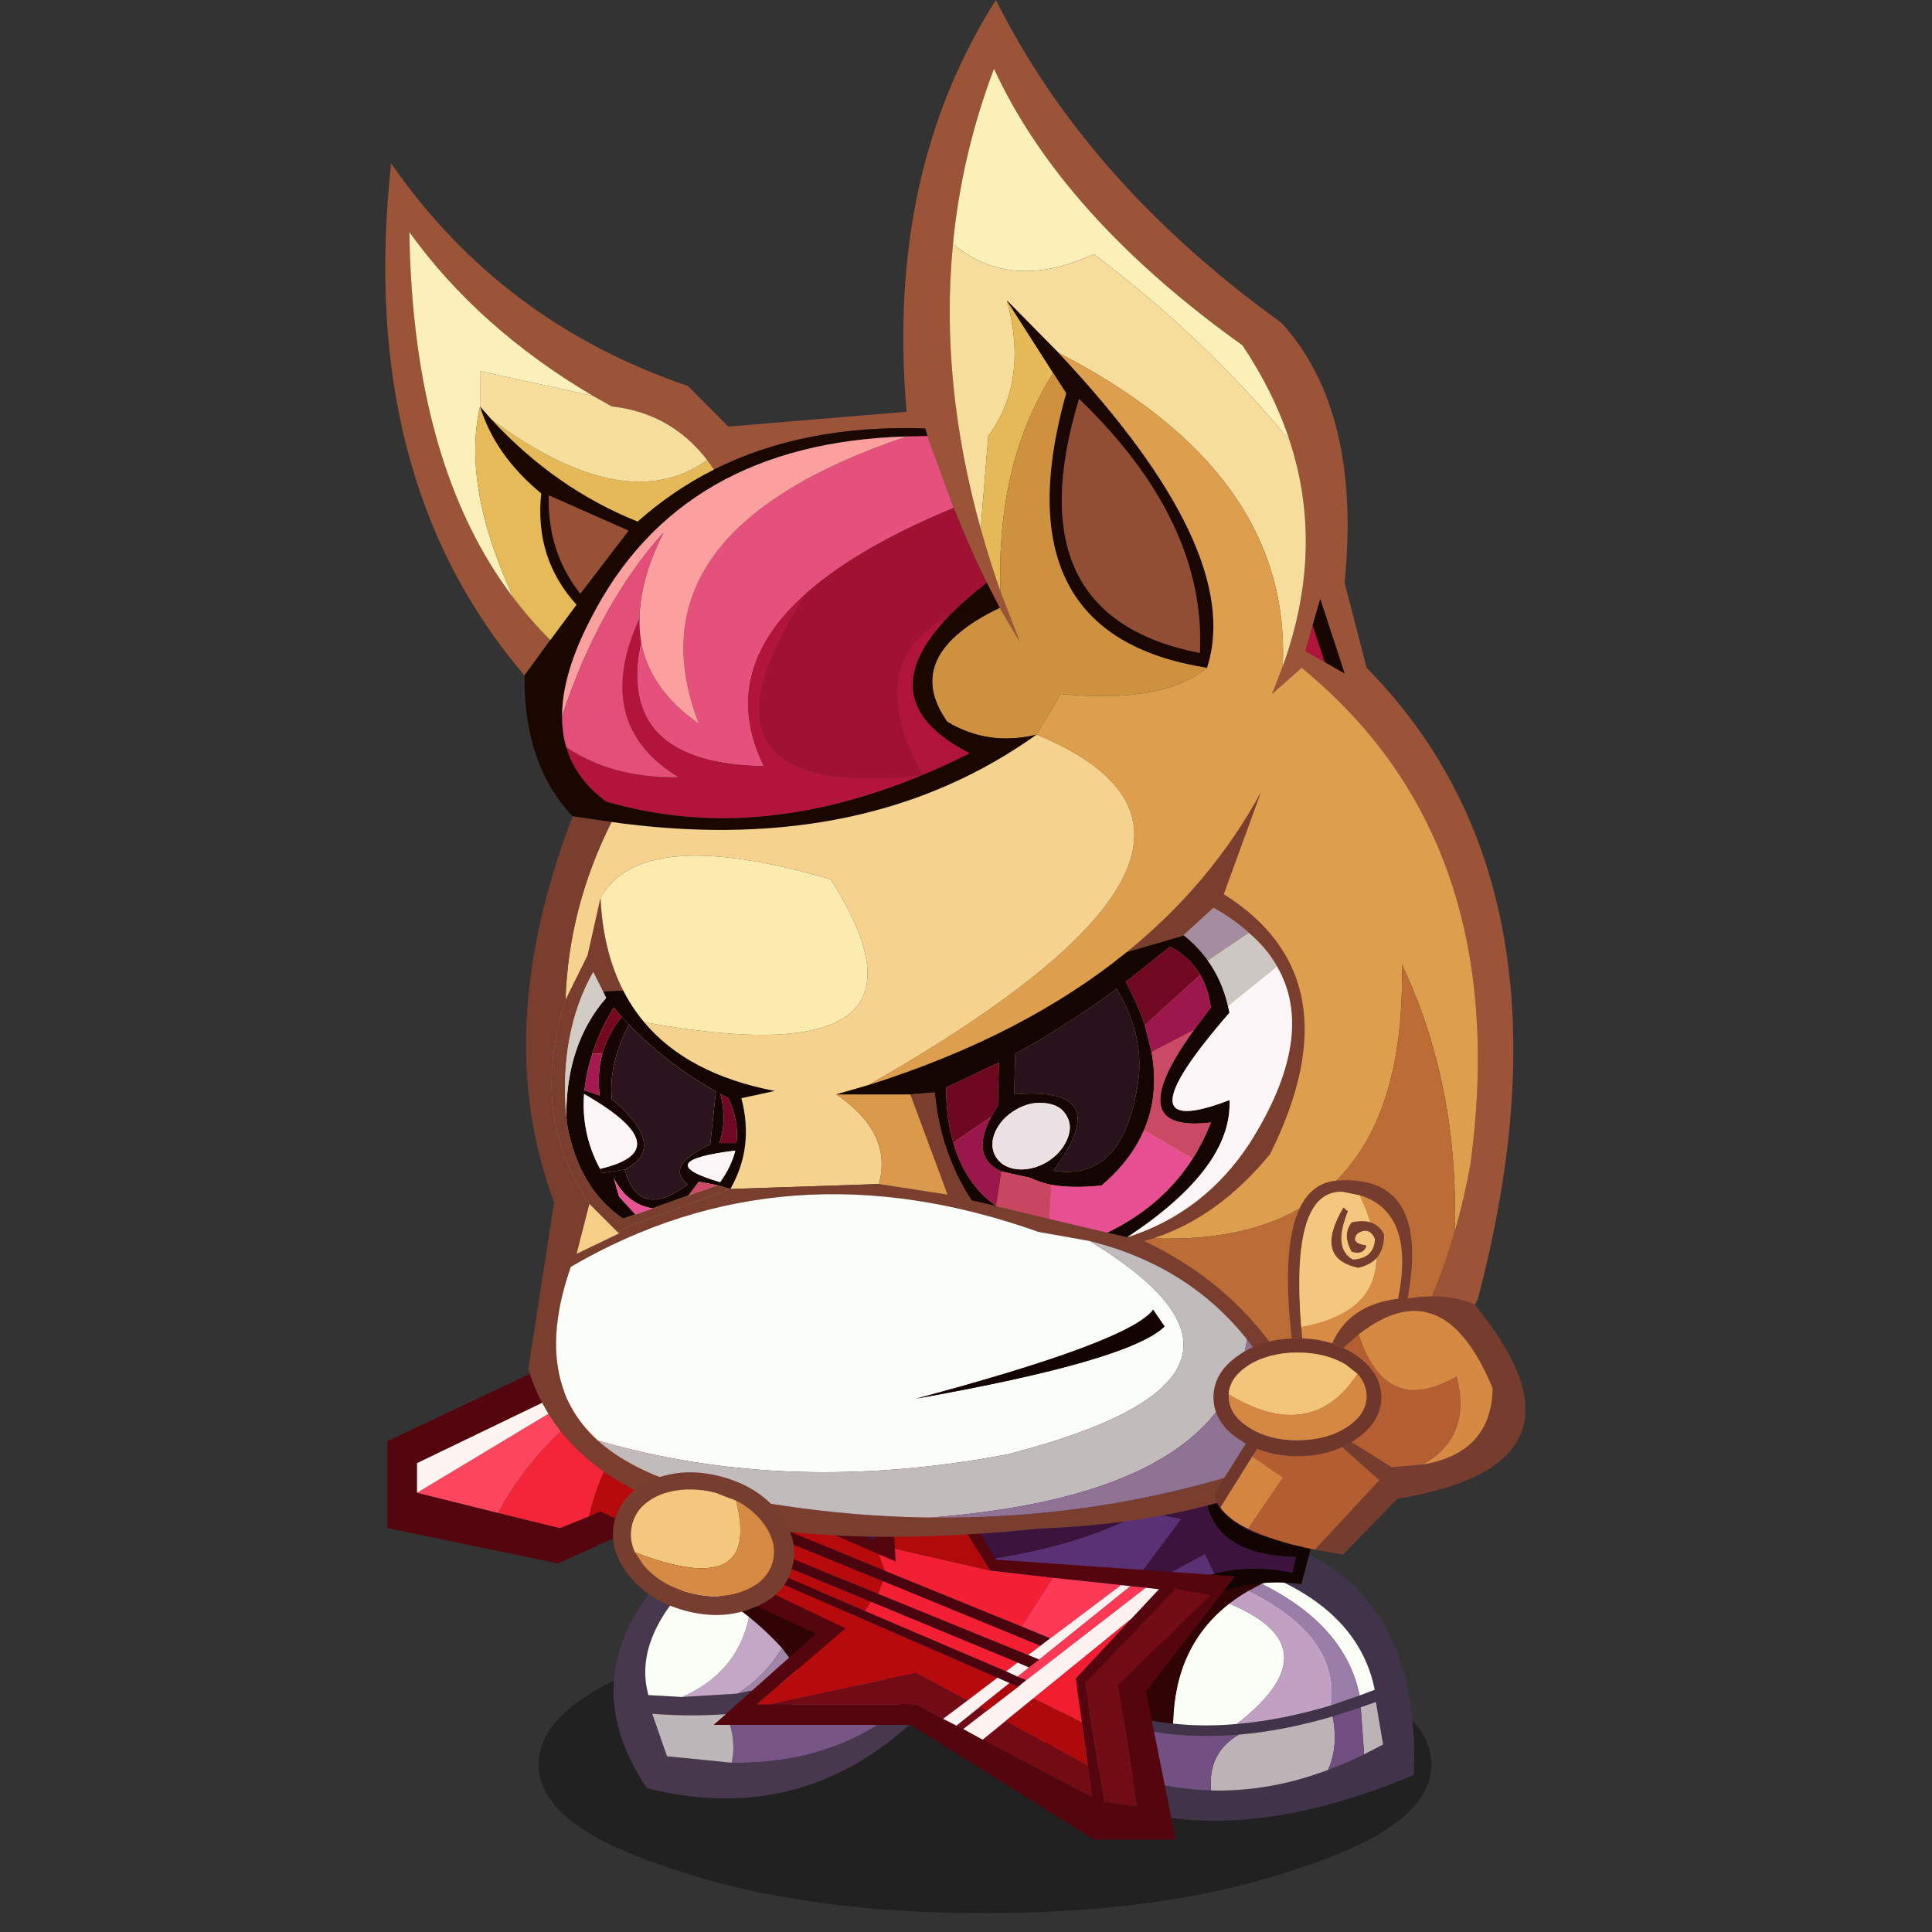 <svg xmlns:ffdec="https://www.free-decompiler.com/flash" xmlns:xlink="http://www.w3.org/1999/xlink" ffdec:objectType="frame" height="90" width="90" xmlns="http://www.w3.org/2000/svg"><rect width="100%" height="100%" fill="#333333" stroke="none"/><use ffdec:characterId="20" height="162.95" transform="translate(15.148) scale(.547)" width="104.45" xlink:href="#a"/><defs><g id="a" transform="translate(-27.7)"><use ffdec:characterId="1" height="9.8" transform="matrix(1.37 0 0 2.582 45.873 137.63)" width="55.5" xlink:href="#b"/><use ffdec:characterId="3" height="46.15" transform="translate(52.25 123.3) scale(.647)" width="49.05" xlink:href="#c"/><use ffdec:characterId="5" height="38.9" transform="translate(82.05 129.9) scale(.647)" width="59.35" xlink:href="#d"/><use ffdec:characterId="7" height="56.15" transform="translate(60.15 113.1) scale(.647)" width="79.65" xlink:href="#e"/><use ffdec:characterId="9" height="65.4" transform="translate(33 114.35) scale(.647)" width="111.55" xlink:href="#f"/><use ffdec:characterId="15" height="202.3" transform="translate(32.8) scale(.647)" width="148.5" xlink:href="#g"/><use ffdec:characterId="17" height="49.3" transform="translate(103.35 100.5) scale(.647)" width="41.05" xlink:href="#h"/><use ffdec:characterId="19" height="18.75" transform="translate(52.2 125.4) scale(.647)" width="23.85" xlink:href="#i"/></g><g id="j" fill-rule="evenodd"><path d="m22.2 26.35 3.1 4.15-8.95 1.85q3.5-2.2 5.85-6" fill="#a185a9"/><path d="M25.3 30.5q10.9-3.2 22.05-10.6Q49.8-5.05 28.8 4.25l-1.7.95q-5.55 3.15-9.75 6.2-4.25 3.05-7.1 6.05-7.65 7.9-5.65 15.1l4.45.25 7.3-.45 8.95-1.85m-18-14.4Q13 10.05 23.15 4.25q29.45-14.65 25.4 21Q30.85 51.45 4.4 44.8-5.65 29.85 7.3 16.1m8.25 25.35q20.1.3 31.05-17.2-9.9 6-19.85 8.7-5.95 1.65-11.9 2.1Q10 35.4 5.1 35l1.95 5.6 8.5.85" fill="#47384d"/><path d="M17.85 22.25q2.35 1.9 4.35 4.1-2.35 3.8-5.85 6l-7.3.45q7.3-3.25 8.8-10.55" fill="#c4a6c7"/><path d="M10.25 17.45q4.2 2.1 7.6 4.8-1.5 7.3-8.8 10.55l-4.45-.25q-2-7.2 5.65-15.1" fill="#fafef7"/><path d="M14.85 35.05q5.95-.45 11.9-2.1 9.95-2.7 19.85-8.7-10.95 17.5-31.05 17.2.7-2.95-.7-6.4" fill="#775585"/><path d="m15.55 41.45-8.5-.85L5.1 35q4.9.4 9.75.05 1.4 3.45.7 6.4" fill="#beb7b9"/><path d="M10.25 17.45q2.85-3 7.1-6.05 4.2-3.05 9.75-6.2l1.7-.95q21-9.3 18.55 15.65Q36.2 27.3 25.3 30.5l-3.1-4.15q-2-2.2-4.35-4.1-3.4-2.7-7.6-4.8" fill="#300404"/></g><g id="k" fill-rule="evenodd"><path d="m4.7 17.2.8-.9q9.8 8.55 22.1 9.8 4.05.45 8.4.05 5.9-.5 12.4-2.45l3.75-1.3 2-.75q-1.95-9.7-13.2-14.7-7.35-3.3-18.7-4.6h-.1l-3.3-.3L20.6.15q17.25-1.1 26.85 4.8 12.65 7.8 11.85 27.9Q21.3 48.9 0 22.25L1.15 21Q16.8 34.45 32.6 34.9q7.7.2 15.4-2.7 2.35-.85 4.75-2.05l2.5-1.3-.95-5.6-2 .7-3.7 1.2q-6.45 1.9-12.35 2.4-4.5.35-8.65-.05-12.95-1.3-22.9-10.3" fill="#413349"/><path d="M36.25 27.55q5.9-.5 12.35-2.4.8 3.9-.6 7.05-7.7 2.9-15.4 2.7-.45-4.95 3.65-7.35m16.05-3.6 2-.7.95 5.6-2.5 1.3-.45-6.2" fill="#bbb3b6"/><path d="m48.6 25.15 3.7-1.2.45 6.2q-2.4 1.2-4.75 2.05 1.4-3.15.6-7.05" fill="#724f81"/><path d="M40.95 6.95q11.25 5 13.2 14.7l-2 .75q-1.85-9.2-12.9-14.7l1.7-.75M36 26.15q-4.35.4-8.4-.05.2-10.2 7.4-15.8 13.95 5.8 1 15.85" fill="#fafef7"/><path d="m52.15 22.4-3.75 1.3q1.3-9.1-10.85-15.1l1.7-.9q11.05 5.5 12.9 14.7" fill="#9b7ea7"/><path d="M48.4 23.7q-6.5 1.95-12.4 2.45Q48.95 16.1 35 10.3q1.15-.9 2.55-1.7 12.15 6 10.85 15.1" fill="#c1a0c4"/><path d="M4.7 17.2q9.95 9 22.9 10.3 4.15.4 8.65.05-4.1 2.4-3.65 7.35Q16.8 34.45 1.15 21l3.55-3.8" fill="#735082"/><path d="m18.85 2.05 3.3.3h.1q11.35 1.3 18.7 4.6l-1.7.75-1.7.9q-1.4.8-2.55 1.7-7.2 5.6-7.4 15.8-12.3-1.25-22.1-9.8L18.85 2.05" fill="#300404"/></g><g id="l" fill-rule="evenodd"><path d="M74.8 27.7q2.45 1.1 4.85 1.05l-1.3 4.95Q60 31.3 45.4 56.15L26.6 52Q19.55 34.15 0 32.95L6.6 0l2.3.15-6.95 29.1q4.45 1.1 8.15 2.8 12.7 5.8 17.25 18.7L44 55.8q10-20.1 22.9-23.45 4.9-1.3 10.25-.15l.45-2.05q-12.45-.3-11.95-10.4v-.5q1.35 6.8 9.15 8.45" fill="#110402"/><path d="m8.9.15 56.75 4.2V19.2q4.55 6.4 9.15 8.5-7.8-1.65-9.15-8.45v.5q-.5 10.1 11.95 10.4l-.45 2.05q-5.35-1.15-10.25.15l-1.25-2.6-10.95 5.9 7.8-10.5-4.9-1q-15.1 8.4-47.5 7.9-3.7-1.7-8.15-2.8L8.9.15" fill="#3b133d"/><path d="M66.9 32.35Q54 35.7 44 55.8l-16.65-5.05q-4.55-12.9-17.25-18.7 32.4.5 47.5-7.9l4.9 1-7.8 10.5 10.95-5.9 1.25 2.6" fill="#5b3176"/></g><g id="m" fill-rule="evenodd"><path d="m28.1 5.2-2.95.4L3.9 15.85v3.9l10.65 2.65 8.15 2 3.85-1.55 1.5-.65L60.3 37.6l-11.7 10h21l3.55 1.9 1.75.9.9.45 2.55 1.4 14.4 7.55-.55-4.15-.8-5.7-.8-5.75 7.3-7.85 3.65-3.9-1.75-.2-2-.2-1.25-.15-8.95-.95-8.25-.95-3-4.8L65.7 8.3l.9 15.45.2 3.35.1 1.7-2.2-.95-27.6-12-2.1-9.1-.6-2.35-2.7.35-3.6.45M36.85 0l3.7 14.4L64.2 26.1V1.95l15.9 26.6 31.45 2.2-11.7 15.15 3.9 19.5H93L68.85 50.3h-25.9l13.45-12-26.85-12.45-7.1 3.2L0 24.4V12.95L24.9 1.2 36.85 0m71.55 33.2-4.65-.85L91.8 44.8l2.55 15.6 4.3.65-2.45-16 12.2-11.85" fill="#55050e"/><path d="m31.7 4.75 2.7-.35.6 2.35q-6.65 8.05-8.45 16.1L22.7 24.4l-8.15-2q5.4-10.15 17.15-17.65" fill="#f32536"/><path d="m28.1 5.2 3.6-.45q-11.75 7.5-17.15 17.65L3.9 19.75 28.1 5.2" fill="#fe455e"/><path d="M3.9 19.75v-3.9L25.15 5.6l2.95-.4L3.9 19.75" fill="#fef4f2"/><path d="m35 6.75 2.1 9.1 27.6 12 .75 2.15L36.5 18.15l-1.7.75 30.45 12.5-.65 1.65L33.45 20.4l.05 1.2 30.15 12.5-.8 1.2L31.5 21.85v.95l48.8 21.3-3.95 3-6.75-3.65-19.3 4.15h-1.7l11.7-10-32.25-15.4-1.5.65q1.8-8.05 8.45-16.1" fill="#b70a0c"/><path d="M65.25 31.4 34.8 18.9l1.7-.75L65.45 30l18.05 7.35 3.75 1.55-1.3 1-20.7-8.5M80.3 44.1 31.5 22.8v-.95L62.85 35.3l18.6 7.95 1.5.7 1.15.45-1.1.9-1.1-.5-1.6-.7m-16.65-10L33.5 21.6l-.05-1.2L64.6 33.05l19.75 8.05 1.45.6-1.35 1.05-1.5-.65-19.3-8" fill="#4a040d"/><path d="m64.7 27.85 2.2.95-.1-1.7L79.35 30l8.25.95-4.1 6.4L65.45 30l-.75-2.15m-1.85 7.45.8-1.2 19.3 8-1.5 1.15-18.6-7.95m1.75-2.25.65-1.65 20.7 8.5-1.6 1.2-19.75-8.05" fill="#f22032"/><path d="m66.8 27.1-.2-3.35 9.75 1.45 3 4.8-12.55-2.9" fill="#b20a0b"/><path d="M66.6 23.75 65.7 8.3l10.65 16.9-9.75-1.45" fill="#790c15"/><path d="m92.2 55.65.55 4.15-14.4-7.55 3-2.45 10.85 5.85m-16.4-4.8-.9-.45 3.05-2.45.95.5-3.1 2.4m-2.65-1.35-3.55-1.9H50.3l19.3-4.15 6.75 3.65-3.2 2.4" fill="#730b14"/><path d="m96.55 31.9 1.25.15-12 9.65-1.45-.6 1.6-1.2 1.3-1 9.3-7m3.25.35 1.75.2-3.65 3.9L85.05 46.8l-3.7 3-3 2.45-2.55-1.4 3.1-2.4L83 45.3l1.1-.9 15.7-12.15M74.9 50.4l-1.75-.9 3.2-2.4 3.95-3 1.6.7-3.95 3.15-3.05 2.45m8.05-6.45-1.5-.7 1.5-1.15 1.5.65-1.5 1.2" fill="#fef2f1"/><path d="m87.6 30.95 8.95.95-9.3 7-3.75-1.55 4.1-6.4m10.2 1.1 2 .2L84.1 44.4l-1.15-.45 1.5-1.2 1.35-1.05 12-9.65" fill="#fe3955"/><path d="m81.9 44.8 1.1.5-4.1 3.15-.95-.5 3.95-3.15" fill="#af090b"/><path d="m91.4 49.95.8 5.7-10.85-5.85 3.7-3 6.35 3.15" fill="#ae090b"/><path d="m97.9 36.35-7.3 7.85.8 5.75-6.35-3.15L97.9 36.35" fill="#f21e30"/><path d="M108.4 33.2 96.2 45.05l2.45 16-4.3-.65-2.55-15.6 11.95-12.45 4.65.85" fill="#710b14"/></g><g id="n" fill-rule="evenodd"><path d="M140.8 162.1q1.2-4.1 2.05-8.75 5.8-42.55-22.2-65.45l-3.9 3.45 1.4-3.6q5.6-15.5.9-29.8-2.1-6.4-6.2-12.5-23.75-17-32.7-36.4-4.25 11.25-5.4 23.05Q73 50.15 78.4 69.6q1.15 4.1 2.6 8.25l2.55 6.65L80.9 80l-1.7-3.3q-2.25-4.5-4.35-9.85L71.4 57.4l-.3-1q-15.9-.55-27.8 5.4l-.9-1.25q-4.8-6.2-12.55-7.05l-2.5-1.4Q12.3 43.2 3.2 30.55q.45 30.7 13.7 48.15 2.25 2.95 4.85 5.55l-3.4 4.65Q-3.75 63.05.8 21.5q14.5 20.95 39.05 29.3l5.35 5.35 23.45-1.95Q65.9 22.8 80.4 0 92.45 24.1 118 42.5q10.55 11.6 8.3 34.2l2.9 11.2q28.8 29.25 14.65 83.05-6.6 13.65-20.15 21.2l-.8-2.8q12.35-7.8 17.9-27.25m-17.1-74.95 2.6 1.5-3.2-9.8-1 3.45-.95 3.4 2.55 1.45" fill="#9b5438"/><path d="M74.75 32.1q1.15-11.8 5.4-23.05 8.95 19.4 32.7 36.4 4.1 6.1 6.2 12.5-11.1-13.45-25.75-24.5-10.95 5.05-18.55-1.35" fill="#fcf0b9"/><path d="M78.4 69.6Q73 50.15 74.75 32.1q7.6 6.4 18.55 1.35 14.65 11.05 25.75 24.5 4.7 14.3-.9 29.8 1.25-25.5-29.5-41.3l-6.8-6.9q2.9 10.55-2.45 17.85l-1 12.2" fill="#f7dd9c"/><path d="M81 77.85q-1.45-4.15-2.6-8.25l1-12.2q5.35-7.3 2.45-17.85l6.1 9.55Q80.45 60.8 81 77.85" fill="#e5b858"/><path d="M88.65 46.45q24.5 26.05 19.55 41.45-27.45-4.3-18.55-36.15l-1.7-2.65-6.1-9.55 6.8 6.9m2.7 6.05q-8.7 28.65 15.9 33.45.85-17.3-15.9-33.45" fill="#1a0602"/><path d="m80.9 80 2.65 4.5L81 77.85q-.55-17.05 6.95-28.75l1.7 2.65Q80.75 83.6 108.2 87.9q-5.8 4.75-19.25 3.45l-3.2 5.35Q79.4 98.25 74 95q-6.15-8.7 6.9-15" fill="#cd913f"/><path d="m18.35 88.9 3.4-4.65 3.45-4.65q-5.55-6.1-4.65-14.65-6.1-5.05-8.05-11.45l1.5 1.7q8.4 9.1 19.25 13.45 4.6-4.1 10.05-6.85 11.9-5.95 27.8-5.4l.3 1-2.75.05q-29.7.85-41.5 23.85-3.85 7.35-3.85 12.95 0 2.2.55 4.1 1.25 4.2 5.25 7.15 19.5 5.7 41.55-3.45 3.15-1.3 6.3-2.9-13.5-6.9-2.7-18.1 2.05-2.1 4.95-4.35l1.7 3.3Q67.85 86.3 74 95q5.4 3.25 11.75 1.7-22.1 15.8-54.45 11.7l-1.5-.2-5.1-.75q-6.45-6.8-6.35-18.55m7.35-10.75 6.35-8.3-10.5-4.65q-.2 7.4 4.15 12.95" fill="#1b0702"/><path d="M91.35 52.5q16.75 16.15 15.9 33.45-24.6-4.8-15.9-33.45" fill="#924d35"/><path d="m71.4 57.4 3.45 9.45Q62.3 72.05 55.55 78q-11.75 10.35-5.7 22.85-19.6-.35-16.15-16.4 1.15 6.3 7.6 10.8-9.75-25.3 27.35-37.8l2.75-.05" fill="#e5517c"/><path d="m42.4 60.55.9 1.25q-5.45 2.75-10.05 6.85Q22.4 64.3 14 55.2q17.65 13.05 28.4 5.35" fill="#e6b958"/><path d="M74.85 66.85q2.1 5.35 4.35 9.85-2.9 2.25-4.95 4.35-11.6 5.9-3.6 21-33 3.45-15.1-24.05 6.75-5.95 19.3-11.15" fill="#a01132"/><path d="m118.15 87.75-1.4 3.6 3.9-3.45q28 22.9 22.2 65.45-.85 4.65-2.05 8.75.55-19.3-6.95-35.15.7 37.2-32.75 36.05l-1.2.35-25.85-6.1-4.9-13.2H59.4l4.15-1.2q56.3-32.05 22.2-46.15l3.2-5.35q13.45 1.3 19.25-3.45 4.95-15.4-19.55-41.45 30.75 15.8 29.5 41.3" fill="#dd9f4d"/><path d="M74.25 81.05q-10.8 11.2 2.7 18.1-3.15 1.6-6.3 2.9-8-15.1 3.6-21" fill="#b1143b"/><path d="M70.65 102.05Q48.6 111.2 29.1 105.5q-4-2.95-5.25-7.15 6.1 4.1 14.75 3.95-11.45-7.05-5.1-20.95-.05 1.6.2 3.1-3.45 16.05 16.15 16.4-6.05-12.5 5.7-22.85-17.9 27.5 15.1 24.05" fill="#b3143b"/><path d="M23.3 94.25q0-5.6 3.85-12.95 11.8-23 41.5-23.85-37.1 12.5-27.35 37.8-6.45-4.5-7.6-10.8-.25-1.5-.2-3.1.05-5.1 3.15-11.25-8.45 9.4-13.35 24.15" fill="#fba09e"/><path d="m123.7 87.15-2.55-1.45.95-3.4 1.6 4.85" fill="#b1143a"/><path d="m122.1 82.3 1-3.45 3.2 9.8-2.6-1.5-1.6-4.85" fill="#180602"/><path d="m27.35 52.1 2.5 1.4q7.75.85 12.55 7.05-10.75 7.7-28.4-5.35l-1.5-1.7v-4.65l14.85 3.25" fill="#f8de9d"/><path d="M16.9 78.7Q3.65 61.25 3.2 30.55 12.3 43.2 27.35 52.1L12.5 48.85v4.65q-2.4 10.45 4.4 25.2" fill="#fcf0ba"/><path d="M21.75 84.25q-2.6-2.6-4.85-5.55-6.8-14.75-4.4-25.2 1.95 6.4 8.05 11.45-.9 8.55 4.65 14.65l-3.45 4.65" fill="#e6ba58"/><path d="M25.7 78.15q-4.35-5.55-4.15-12.95l10.5 4.65-6.35 8.3" fill="#995136"/><path d="M23.85 98.35q-.55-1.9-.55-4.1Q28.2 79.5 36.65 70.1q-3.1 6.15-3.15 11.25-6.35 13.9 5.1 20.95-8.65.15-14.75-3.95" fill="#e44f7a"/><path d="M85.75 96.7q34.1 14.1-22.2 46.15l-4.15 1.2q7.45 5.1 5.6 11.8l-19.55.65-14.5 5.35-.15.5-3.9-3.9q-8.05-11.5-3.15-26.85.4-12.15 6.05-23.4l1.5.2q32.35 4.1 54.45-11.7M34.1 134.55q41.35 7.5 24.55-18.8-24.9-7.3-30.3 2.45.35 7.05 3 12.2 1.15 2.25 2.75 4.15" fill="#f5d38e"/><path d="m122.9 189.35.8 2.8-2 1.05q-14.2 7.15-35.45 8-59.1 6-67.4-21l3.4-21.95q-8.45-22.5 2.45-50.8l5.1.75q-5.65 11.25-6.05 23.4-4.9 15.35 3.15 26.85l-1.7 6.6 5.6-2.7.15-.5 14.5-5.35 19.55-.65 9.05 1.4 25.85 6.1q17.1 8.15 23 26m-30.15-26-6.75-1.2q-33.35-11.85-61.55 4.6-5.2 14.9 3.55 22.85 5.2 4.7 15.25 6.95 14.55 3.05 28.6 3.2 25.45.3 49.2-8.75-2.75-8.6-7.6-14.7-7.7-9.7-20.7-12.95" fill="#7a3e2f"/><path d="M34.1 134.55q-1.6-1.9-2.75-4.15-2.65-5.15-3-12.2 5.4-9.75 30.3-2.45 16.8 26.3-24.55 18.8" fill="#fcebaf"/><path d="m26.9 158.45 3.9 3.9-5.6 2.7 1.7-6.6" fill="#f5cf88"/><path d="M28 189.6q-8.75-7.95-3.55-22.85 28.2-16.45 61.55-4.6l6.75 1.2q29.3 17.8-10.9 28.1Q52.9 196.9 28 189.6m73.1-17.2q-3.1 4.2-31.2 11.7 28.1-5 32.7-9.5l-1.5-2.2" fill="#fbfef8"/><path d="M140.8 162.1q-5.55 19.45-17.9 27.25-5.9-17.85-23-26l1.2-.35q33.45 1.15 32.75-36.05 7.5 15.85 6.95 35.15" fill="#bb6d35"/><path d="m101.1 172.4 1.5 2.2q-4.6 4.5-32.7 9.5 28.1-7.5 31.2-11.7" fill="#130402"/><path d="M92.75 163.35q13 3.25 20.7 12.95-3 20.4-41.6 23.45-14.05-.15-28.6-3.2Q33.2 194.3 28 189.6q24.9 7.3 53.85 1.85 40.2-10.3 10.9-28.1" fill="#c2bbbc"/><path d="M59.4 144.05h9.75l4.9 13.2-9.05-1.4q1.85-6.7-5.6-11.8" fill="#db9a4b"/><path d="M113.45 176.3q4.85 6.1 7.6 14.7-23.75 9.05-49.2 8.75 38.6-3.05 41.6-23.45" fill="#907294"/><path d="M113.7 122.8q-1.95-1.8-4.65-3.3l-3.95 3.6-.05.05-7.4 2.15q11.1-9 17.65-21.05l-4.9 13.45q17.6 11.05 6.1 34.2-6.85 8.35-15.4 11.1l-1.2.35-2.2-.5q10.15-3.25 16.15-12.45 8.85-14.05 3.55-23.2-1.35-2.4-3.7-4.4M77.2 158l-3.15-.75-4.9-13.2 3.2-.25q.75 7.95 4.85 14.2" fill="#7a3e2f"/><path d="m105.1 123.1 3.95-3.6q2.7 1.5 4.65 3.3l-5.4 3.65q-1.35-1.9-3.2-3.35" fill="#a48da1"/><path d="m97.65 125.3 7.4-2.15.05-.05q1.85 1.45 3.2 3.35 1.85 2.55 2.65 5.95l.2.9q-15 17.25 0 11.5.4 8.9-13.45 18.05l-2.65-.6q7.25-3.5 11.25-9.75 1.4-2.2 2.4-4.75-12.1 1.45-2.25-12.15l2.25-3q-.35-2.45-1.4-4.3-1.4-2.35-3.95-3.7l-5.85 4.65q1.6 2.95 2.5 5.7l.9 3.55q1 5.6-1 10.25-1.7 4-5.6 7.3-3.9.4-6.6-.1-1.55-.3-2.7-.9l-3.85-.85q-4.2-1.85-1.35-7.25l.85-1.4.15-5.7-6.95 3.3q0 4.05.95 7.25 1.55 5.45 5.65 8.35L77.2 158q-4.1-6.25-4.85-14.2l-3.2.25H59.4l4.15-1.2Q84 136.4 97.65 125.3m-7.95 21.55q-.8-1.45-2.8-1.65-1.95-.25-3.85.85-1.95 1.15-2.75 2.95-.75 1.8.05 3.2.85 1.45 2.8 1.7 1.95.2 3.9-.9 1.9-1.15 2.7-2.95.8-1.8-.05-3.2m-6.75-8.15-.15 5.35q13.55-1.15 5.15 10.05 9.45 1.55 11.25-12.25.6-5.85-2.9-11.7-6.5 4.8-13.35 8.55" fill="#150502"/><path d="M100 134.95q-.9-2.75-2.5-5.7l5.85-4.65q2.55 1.35 3.95 3.7l-7.3 6.65" fill="#6f0820"/><path d="M117.4 127.2q5.3 9.15-3.55 23.2-6 9.2-16.15 12.45 13.85-9.15 13.45-18.05-15 5.75 0-11.5l-.2-.9 6.45-5.2" fill="#fcf6f8"/><path d="M113.7 122.8q2.35 2 3.7 4.4l-6.45 5.2q-.8-3.4-2.65-5.95l5.4-3.65" fill="#ccc7c2"/><path d="m100 134.95 7.3-6.65q1.05 1.85 1.4 4.3l-2.25 3-5.55 2.9-.9-3.55" fill="#9c184c"/><path d="M106.45 135.6q-9.85 13.6 2.25 12.15-1 2.55-2.4 4.75l-6.4-3.75q2-4.65 1-10.25l5.55-2.9" fill="#ca4964"/><path d="M106.3 152.5q-4 6.25-11.25 9.75l-7.6-1.8.25-4.5q2.7.5 6.6.1 3.9-3.3 5.6-7.3l6.4 3.75" fill="#e74f93"/><path d="M89.7 146.85q.85 1.4.05 3.2-.8 1.8-2.7 2.95-1.95 1.1-3.9.9-1.95-.25-2.8-1.7-.8-1.4-.05-3.2.8-1.8 2.75-2.95 1.9-1.1 3.85-.85 2 .2 2.8 1.65" fill="#eae2e4"/><path d="M82.95 138.7q6.85-3.75 13.35-8.55 3.5 5.85 2.9 11.7-1.8 13.8-11.25 12.25 8.4-11.2-5.15-10.05l.15-5.35" fill="#28131c"/><path d="M74.8 150.4q-.95-3.2-.95-7.25l6.95-3.3-.15 5.7-.85 1.4-5 3.45" fill="#6d0820"/><path d="m87.7 155.95-.25 4.5-7-1.7.7-4.55 3.85.85q1.15.6 2.7.9" fill="#c94662"/><path d="m74.8 150.4 5-3.45q-2.85 5.4 1.35 7.25l-.7 4.55q-4.1-2.9-5.65-8.35" fill="#9a174b"/><path d="m45.45 156.5-14.5 5.35-.15.5-3.9-3.9q-8.05-11.5-3.15-26.85l2.9-5.85 1.7-7.55q.35 7.05 3 12.2l-2.7.05-1.25-2.5q-4.5 8-3.55 19.15l.05.1.1 1q1.55 8.25 7.3 12.2l1.65-.55 2.25-.8 4.75-1.7 3.8-1.35 1.7.5" fill="#7a3e2f"/><path d="m45.45 156.5-1.7-.5-2.45-.45-1.35 1.8-4.75 1.7q-3.35-.55-5.1-4l.7 2.45 2.15 2.35-1.65.55q-5.75-3.95-7.3-12.2l-.1-1-.05-.1q-.05-9.65 5.25-15.75l-.45-.9 2.7-.05q1.15 2.25 2.75 4.15 5.75 6.85 17.2 9.05l-4.4.95q1.7 6.45-1.45 11.95M32.1 134.85l-.95-1-1.05-1.25q-1.85 3.1-2.8 6.05-.8 2.5-1.05 4.85l-.05.5q-.4 5.2 2.1 9.85l.3.55 2.95-.45q1.85 6.75 8.3 1.95-3.1-2.45 2.95-5.25l.75-7q-6.4-3.55-11.45-8.8M44.15 144q.9 3.6-.15 6.45h2.25q.35-2.85-1.05-5.9l-1.05-.55m1.95 7.45q-11.4 1.4-2 4.15 1.45-2 2-4.15" fill="#150502"/><path d="M23.85 147.1q-.95-11.15 3.55-19.15l1.25 2.5.45.9q-5.3 6.1-5.25 15.75" fill="#d1ccc5"/><path d="M31.15 133.85q-1.8 2.25-2.55 4.85l-1.3-.05q.95-2.95 2.8-6.05l1.05 1.25" fill="#760921"/><path d="m31.15 133.85.95 1q-2.7 5.15-2.25 9.85 7.5 6.3 1.7 9.25l-2.95.45-.3-.55q10.7-2.5-2.1-9.85l.05-.5 2 .7q-.35-2.9.35-5.5.75-2.6 2.55-4.85" fill="#160502"/><path d="M28.6 138.7q-.7 2.6-.35 5.5l-2-.7q.25-2.35 1.05-4.85l1.3.05" fill="#a41a50"/><path d="m35.2 159.05-2.25.8-2.15-2.35-.7-2.45q1.75 3.45 5.1 4" fill="#e65495"/><path d="M26.2 144q12.8 7.35 2.1 9.85-2.5-4.65-2.1-9.85m19.9 7.45q-.55 2.15-2 4.15-9.4-2.75 2-4.15" fill="#fcf6f8"/><path d="M31.55 153.95q5.8-2.95-1.7-9.25-.45-4.7 2.25-9.85 5.05 5.25 11.45 8.8l-.75 7q-6.05 2.8-2.95 5.25-6.45 4.8-8.3-1.95" fill="#2b141d"/><path d="m44.15 144 1.05.55q1.4 3.05 1.05 5.9H44q1.05-2.85.15-6.45" fill="#6f0820"/><path d="m43.75 156-3.8 1.35 1.35-1.8 2.45.45" fill="#cb4a65"/></g><g id="o" fill-rule="evenodd"><path d="M19.25 2 17 1.55q-6.9-.3-5.45 17.8l.15 1.5-.65-.05-.75.05Q8 .4 16.5.05q12.05-.7 9.05 15.55 4.7-.85 8.75.7 17.45 21.15-10.1 25.65l-7.15 7.35-3.7-.65 8.5-9.15-4.9-4.35 1.25-.65 5.25 3.3 4.05-.35q9.1-1.5 9.25-10.05-6.5-15.75-17.6-7.1l-2.05 1.8-1.5-.6q2.25-5.1 8.7-5.9Q26.55 4.25 19.25 2m2.2 8.3q-.85.9-2.4 1.25-5.9-1.25-1.95-7.95l.6.5q-2 4.9.65 6.35 2.75-.15 2.9-2.65v-.05q-.75-1.7-2.3-.7-1 1.25 1.2 1.55-.35 1.3-1.95.85-1.3-2.3 0-3.9 1.45-.3 2.45 0 1.25.4 1.8 1.6.05 2-1 3.15" fill="#763c2e"/><path d="M11.55 19.35Q10.1 1.25 17 1.55l2.25.45q.9 1.9 1.4 3.55-1-.3-2.45 0-1.3 1.6 0 3.9 1.6.45 1.95-.85-2.2-.3-1.2-1.55 1.55-1 2.3.7v.05q-.15 2.5-2.9 2.65Q15.7 9 17.7 4.1l-.6-.5q-3.95 6.7 1.95 7.95 1.55-.35 2.4-1.25-.1 7.25-9.9 9.05" fill="#f3c87e"/><path d="M19.25 2q7.3 2.25 5.05 13.6-6.45.8-8.7 5.9-1.8-.6-3.9-.65l-.15-1.5q9.8-1.8 9.9-9.05 1.05-1.15 1-3.15-.55-1.2-1.8-1.6-.5-1.65-1.4-3.55" fill="#d68c44"/><path d="m15.6 21.5 1.5.6q.95.4 1.75 1 3.25 2.25 3.25 5.5 0 3.2-3.25 5.45l-.65.45-1.25.65q-2.6 1.2-5.9 1.2-2.95 0-5.3-.95l-.65 1-4.2 6.7q-.65-.9-.75-1.9l4.1-6.5-1-.65Q0 31.8 0 28.6q0-3.25 3.25-5.5Q6.2 21 10.3 20.85l.75-.05.65.05q2.1.05 3.9.65m3.35 4-1.45-1.15q-2.65-1.65-6.45-1.65-3.75 0-6.4 1.65-2.5 1.6-2.65 3.85v.25q0 2.4 2.65 4.1 2.65 1.7 6.4 1.7 3.8 0 6.45-1.7 2.65-1.7 2.65-4.1 0-1.6-1.2-2.95" fill="#6f372c"/><path d="M2 28.2q.15-2.25 2.65-3.85 2.65-1.65 6.4-1.65 3.8 0 6.45 1.65l1.45 1.15Q12.9 34.75 2 28.2" fill="#f3c57b"/><path d="m17.1 22.1 2.05-1.8Q22.7 31.25 32 25.85q2.05 8.05-4.5 11.6l-4.05.35-5.25-3.3.65-.45q3.25-2.25 3.25-5.45 0-3.25-3.25-5.5-.8-.6-1.75-1" fill="#b45e31"/><path d="M19.15 20.3q11.1-8.65 17.6 7.1-.15 8.55-9.25 10.05 6.55-3.55 4.5-11.6-9.3 5.4-12.85-5.55" fill="#d58943"/><path d="M18.95 25.5q1.2 1.35 1.2 2.95 0 2.4-2.65 4.1-2.65 1.7-6.45 1.7-3.75 0-6.4-1.7Q2 30.85 2 28.45v-.25q10.9 6.55 16.95-2.7" fill="#d58842"/><path d="m16.95 35.15 4.9 4.35-8.5 9.15q-5.6-1.15-8.8-2.75l4.6-6.75L5.1 36.4l.65-1q2.35.95 5.3.95 3.3 0 5.9-1.2" fill="#b35d30"/><path d="m5.1 36.4 4.05 2.75-4.6 6.75Q2 44.65.9 43.1l4.2-6.7" fill="#d48641"/></g><g id="p" fill-rule="evenodd"><path d="m16.2 3.7-2.65-1q-3.8-1-7.1.15-3.2 1.25-3.9 3.95-.5 1.85.35 3.7L4 12.15q2.2 2.65 6 3.65 3.85 1.05 7.1-.15 3.2-1.2 3.95-3.9.7-2.7-1.5-5.4Q18.2 4.7 16.2 3.7M5.35.9Q9.45-.75 14.3.55q4.85 1.3 7.55 4.75 2.75 3.55 1.75 7.2-.95 3.7-5.1 5.3-4.1 1.7-8.95.4Q4.7 16.9 2 13.4-.7 9.95.25 6.25q1-3.65 5.1-5.35" fill="#773d2e"/><path d="M2.9 10.5q-.85-1.85-.35-3.7.7-2.7 3.9-3.95 3.3-1.15 7.1-.15l2.65 1q3.45 13.25-13.3 6.8" fill="#f3c87e"/><path d="M16.2 3.7q2 1 3.35 2.65 2.2 2.7 1.5 5.4-.75 2.7-3.95 3.9-3.25 1.2-7.1.15-3.8-1-6-3.65L2.9 10.5q16.75 6.45 13.3-6.8" fill="#d68b44"/></g><use ffdec:characterId="2" height="46.15" width="49.05" xlink:href="#j" id="c"/><use ffdec:characterId="4" height="38.9" width="59.35" xlink:href="#k" id="d"/><use ffdec:characterId="6" height="56.15" width="79.65" xlink:href="#l" id="e"/><use ffdec:characterId="8" height="65.4" width="111.55" xlink:href="#m" id="f"/><use ffdec:characterId="10" height="202.3" width="148.5" xlink:href="#n" id="g"/><use ffdec:characterId="16" height="49.3" width="41.05" xlink:href="#o" id="h"/><use ffdec:characterId="18" height="18.75" width="23.85" xlink:href="#p" id="i"/><path d="M26-.55q0 2-8.15 3.4-8.1 1.5-19.6 1.5-11.5 0-19.65-1.5-8.1-1.4-8.1-3.4 0-2.05 8.1-3.5 8.15-1.4 19.65-1.4 11.5 0 19.6 1.4Q26-2.6 26-.55" fill-opacity=".349" fill-rule="evenodd" transform="translate(29.5 5.45)" id="b"/></defs></svg>
